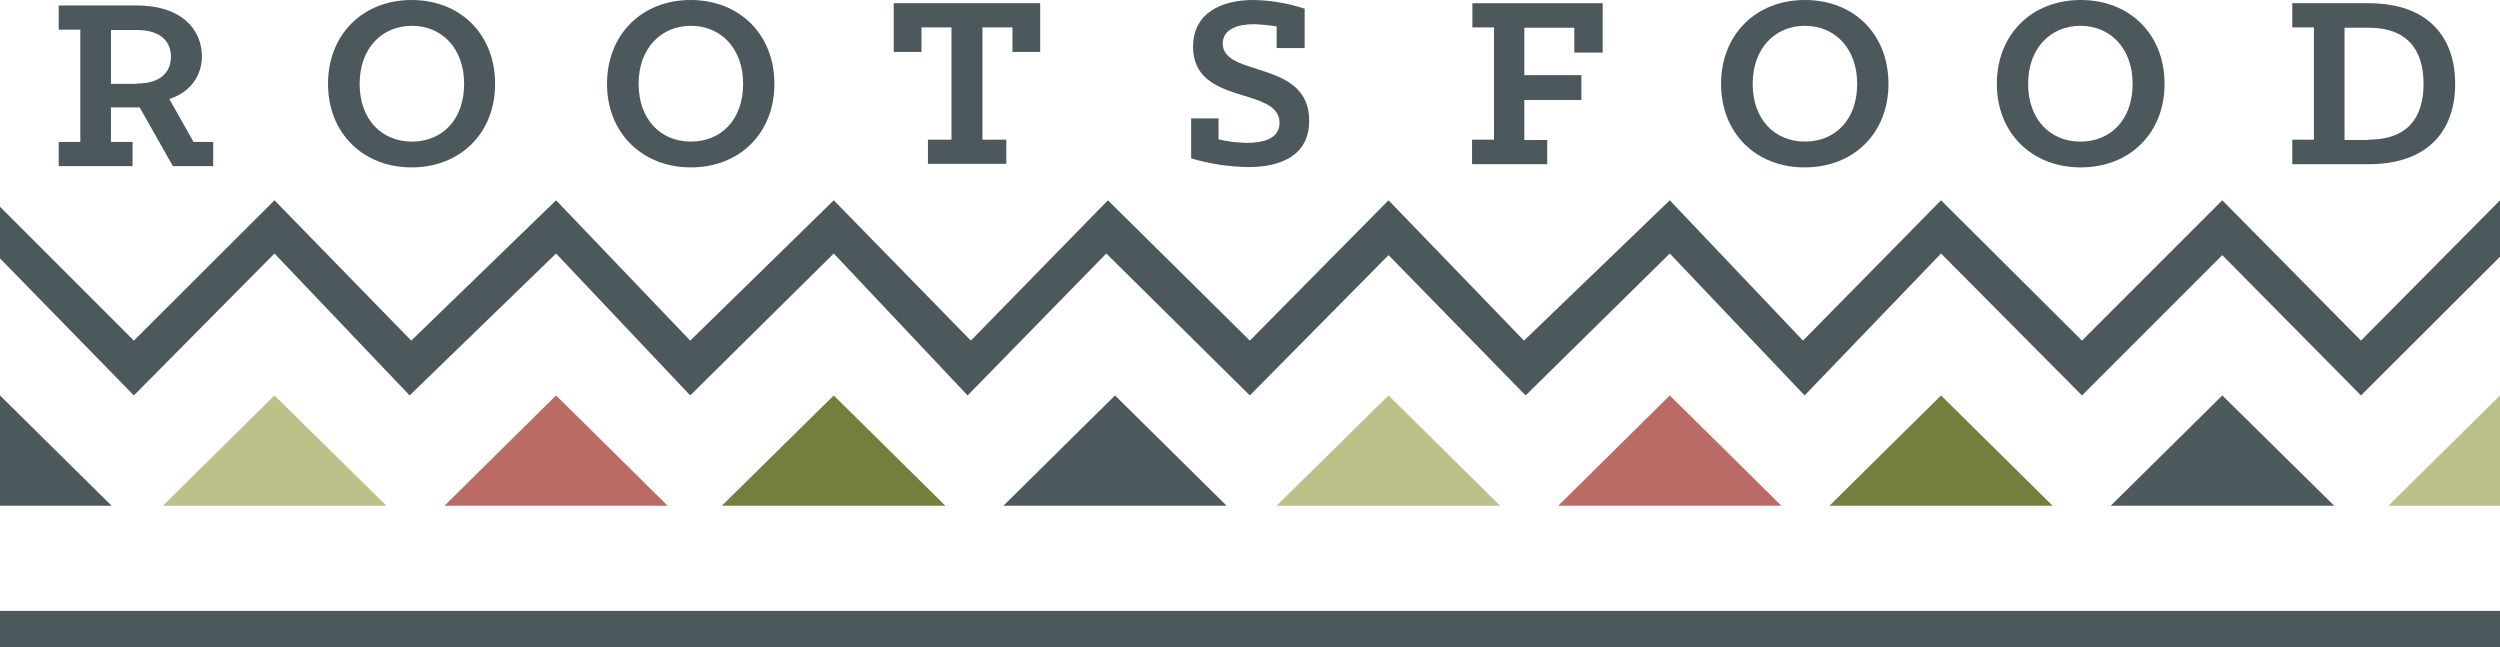 <?xml version="1.0" encoding="utf-8"?>
<!-- Generator: Adobe Illustrator 22.1.0, SVG Export Plug-In . SVG Version: 6.00 Build 0)  -->
<svg version="1.1" id="Lag_1" xmlns="http://www.w3.org/2000/svg" xmlns:xlink="http://www.w3.org/1999/xlink" x="0px" y="0px"
	 viewBox="0 0 775.1 200.7" style="enable-background:new 0 0 775.1 200.7;" xml:space="preserve">
<style type="text/css">
	.st0{fill:#4C585C;}
	.st1{fill:#BBC188;}
	.st2{fill:#4D595C;}
	.st3{fill:#BB6B66;}
	.st4{fill:#767E3D;}
</style>
<title>rootsfood_logo_black</title>
<rect y="189.4" class="st0" width="775.1" height="11.3"/>
<polygon class="st1" points="50.5,156.8 119.8,156.8 85.1,122.6 "/>
<polygon class="st2" points="0,156.8 34.6,156.8 0,122.6 "/>
<polygon class="st3" points="137.8,156.8 207,156.8 172.4,122.6 "/>
<polygon class="st4" points="223.8,156.8 293.1,156.8 258.5,122.6 "/>
<polygon class="st2" points="311.1,156.8 380.3,156.8 345.7,122.6 "/>
<polygon class="st1" points="395.8,156.8 465.1,156.8 430.5,122.6 "/>
<polygon class="st3" points="483.1,156.8 552.3,156.8 517.7,122.6 "/>
<polygon class="st4" points="567.2,156.8 636.4,156.8 601.8,122.6 "/>
<polygon class="st2" points="654.4,156.8 723.7,156.8 689,122.6 "/>
<polygon class="st1" points="740.5,156.8 775.1,156.8 775.1,122.6 "/>
<polygon class="st0" points="0,64.1 41.5,105.6 85.1,62.1 127.5,105.6 172.4,62.1 214,105.6 258.5,62.1 301,105.6 343.5,62.1
	387.5,105.6 430.5,62.1 472.5,105.6 517.7,62.1 559,105.6 601.8,62.1 645.5,105.6 689,62.1 732,105.6 775.1,62.1 775.1,79.6
	732,122.6 689,79.1 645.5,122.6 601.8,78.6 559.5,122.6 517.7,78.6 473,122.6 430.5,79.1 387.5,122.6 343,78.6 300,122.6
	258.5,78.6 214,122.6 172.4,78.6 127,122.6 85.1,78.6 41.5,122.6 0,80.1 "/>
<path class="st0" d="M18.2,44h6.7V9.2h-6.7V1.7h24.1c14.7,0,20.3,8.1,20.3,15.7c0,5.8-3.3,11.1-10.1,13.3L60,44h6.1v7.5H53.6
	L43.3,33.3h-8.9V44h6.7v7.5H18.2V44z M42.4,25.9c7.9,0,10.6-4,10.6-8.3s-2.7-8.3-10.6-8.3h-8v16.7H42.4z"/>
<path class="st0" d="M101.7,26c0-15.3,10.8-26,25.9-26s25.9,10.6,25.9,26s-10.9,25.9-25.9,25.9S101.7,41.3,101.7,26z M143.9,26
	c0-11.1-7-18-16.2-18s-16.2,6.9-16.2,18s6.9,17.9,16.2,17.9S143.9,37.2,143.9,26z"/>
<path class="st0" d="M188.2,26c0-15.3,10.8-26,25.9-26c15.1,0,26,10.6,26,26s-10.9,25.9-25.9,25.9S188.2,41.3,188.2,26z M230.4,26
	c0-11.1-7-18-16.2-18s-16.2,6.9-16.2,18s6.9,17.9,16.2,17.9S230.4,37.2,230.4,26z"/>
<path class="st0" d="M533.6,26c0-15.3,10.8-26,26-26s25.9,10.6,25.9,26s-10.9,25.9-26,25.9S533.6,41.3,533.6,26z M575.8,26
	c0-11.1-7-18-16.2-18s-16.2,6.9-16.2,18s6.9,17.9,16.2,17.9S575.8,37.2,575.8,26z"/>
<path class="st0" d="M619.1,26c0-15.3,10.8-26,26-26s26,10.6,26,26s-10.9,25.9-26,25.9S619.1,41.3,619.1,26z M661.2,26
	c0-11.1-7-18-16.2-18s-16.2,6.9-16.2,18s6.9,17.9,16.2,17.9S661.2,37.2,661.2,26L661.2,26z"/>
<path class="st0" d="M287.6,43.3h7.4V8.5h-9.3v7.6h-8.6V1h45.4v15.1h-8.6V8.5h-9.3v34.8h7.4v7.5h-24.3V43.3z"/>
<path class="st0" d="M369.3,49.1V36.7h8.5v6.5c2.8,0.7,5.7,1,8.6,1.1c5.3,0,10.3-1.3,10.3-6.2c0-11.4-26.8-5.2-26.8-23.6
	C369.9,4,378.7,0,388.6,0c5.4,0.1,10.8,1,15.9,2.7v12.2h-8.7V8.2c-2.3-0.4-4.7-0.6-7-0.7c-4.8,0-9.7,1.4-9.7,6
	c0,10.6,26.8,4.9,26.8,23.9c0,10.9-8.9,14.4-18.9,14.4C380.9,51.7,375,50.8,369.3,49.1z"/>
<path class="st0" d="M456.5,43.3h6.7V8.5h-6.7V1h40.4v15.3h-8.8V8.6h-15.5v14.7h17.7v7.7h-17.7v12.4h7.1v7.5h-23.3V43.3z"/>
<path class="st0" d="M710.7,43.3h6.7V8.5h-6.7V1h23.7c18.1,0,26.8,10.2,26.8,25s-8.7,24.9-26.8,24.9h-23.7V43.3z M734.4,43.3
	c11.8,0,17-6.6,17-17.3s-5.2-17.4-17-17.4h-7.5v34.8H734.4z"/>
</svg>
